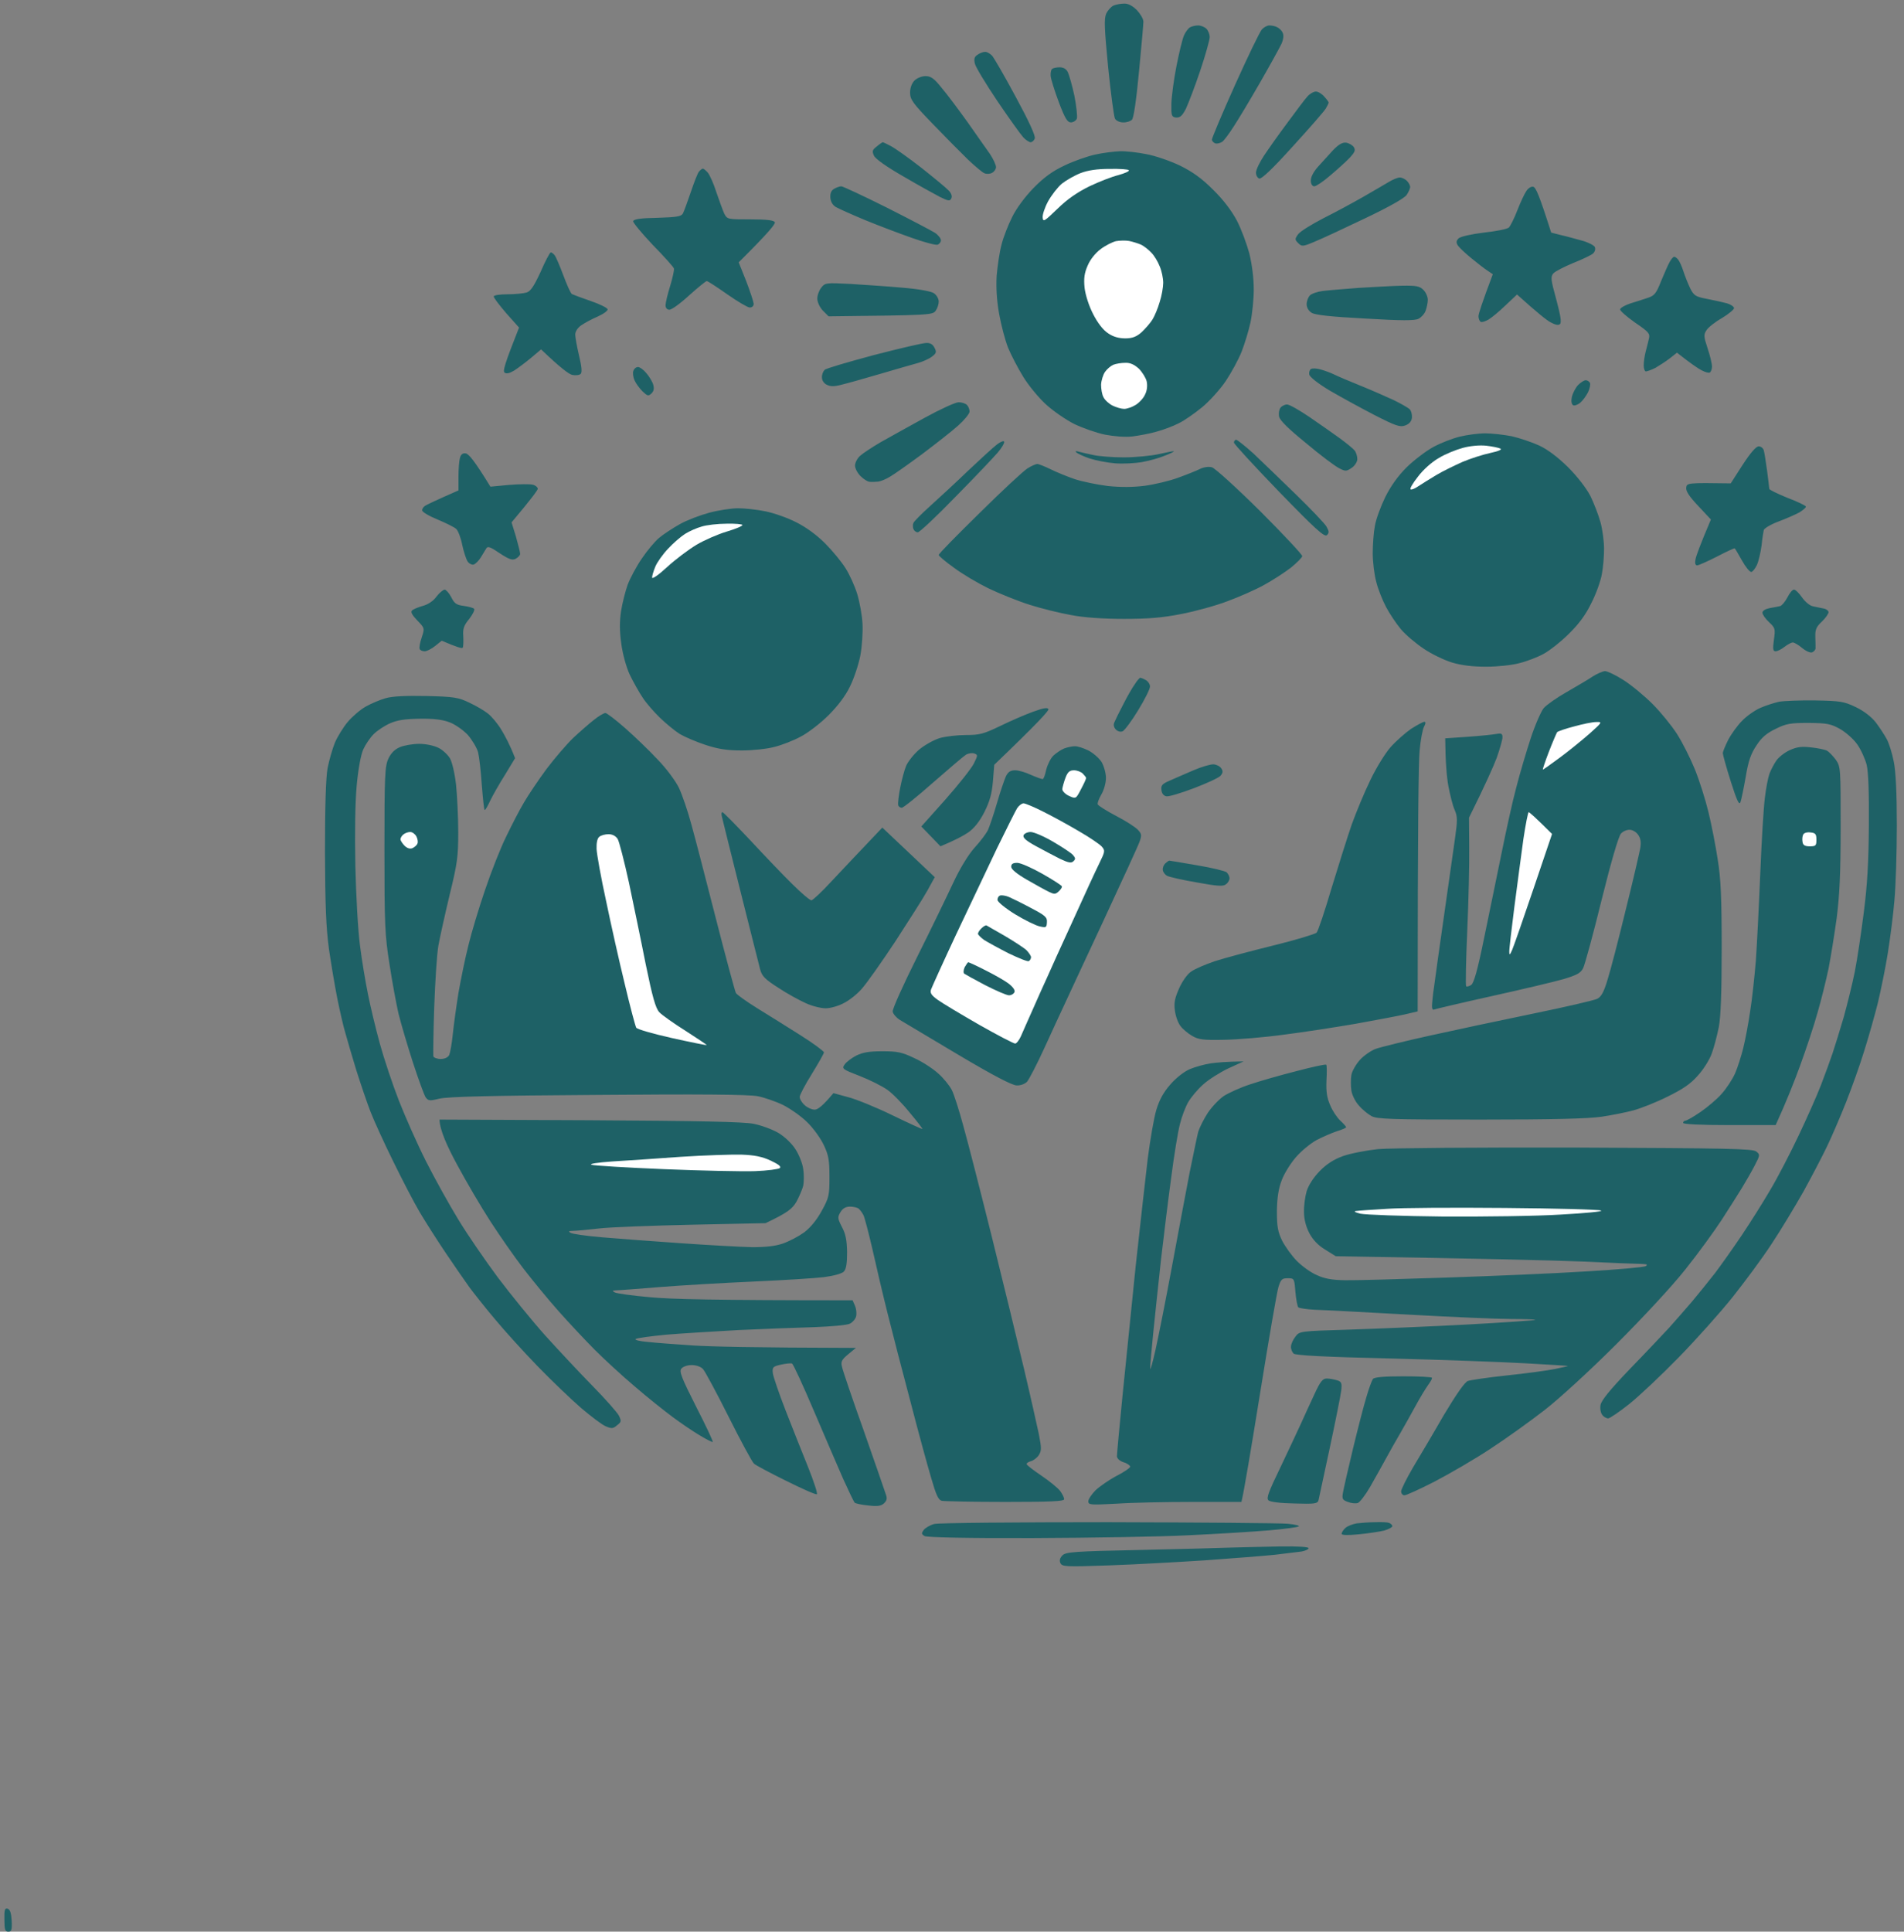 <svg width="211" height="214" viewBox="0 0 211 214" fill="none" xmlns="http://www.w3.org/2000/svg">
<rect x="0" y="0" width="211" height="214" fill="#808080" stroke="none"/>
<path d="M0.928 214C0.562 214 0.489 213.78 0.489 212.657C0.464 211.559 0.538 211.363 0.855 211.461C1.123 211.559 1.246 211.949 1.294 212.804C1.343 213.805 1.27 214 0.928 214Z" fill="#1e6166"/>
<path fill-rule="evenodd" clip-rule="evenodd" d="M124.586 0.401C125.001 0.377 125.514 0.645 125.978 1.109C126.368 1.524 126.71 2.086 126.71 2.403C126.71 2.696 126.49 5.186 126.222 7.945C125.929 11.07 125.636 13.072 125.44 13.267C125.27 13.438 124.83 13.585 124.439 13.56C124.073 13.56 123.683 13.365 123.561 13.145C123.438 12.901 123.097 10.338 122.804 7.457C122.389 3.136 122.34 2.086 122.584 1.524C122.755 1.158 123.121 0.743 123.39 0.621C123.683 0.499 124.195 0.401 124.562 0.401H124.586ZM132.765 2.818C133.082 2.818 133.497 2.989 133.692 3.184C133.888 3.38 134.059 3.795 134.059 4.112C134.059 4.405 133.595 6.09 133.009 7.823C132.423 9.581 131.69 11.461 131.422 12.047C131.007 12.852 130.763 13.048 130.323 13.023C129.835 12.95 129.786 12.828 129.811 11.485C129.835 10.68 130.079 8.824 130.372 7.335C130.665 5.846 131.031 4.332 131.202 3.941C131.373 3.551 131.666 3.16 131.861 3.038C132.057 2.916 132.472 2.818 132.765 2.818ZM140.675 2.818C140.943 2.818 141.31 2.891 141.529 3.014C141.749 3.111 142.042 3.38 142.14 3.624C142.286 3.892 142.237 4.332 142.018 4.845C141.822 5.26 140.748 7.213 139.625 9.166C138.502 11.119 137.184 13.316 136.695 14.049C136.231 14.781 135.67 15.538 135.45 15.709C135.206 15.855 134.864 15.953 134.669 15.88C134.474 15.806 134.303 15.611 134.303 15.465C134.303 15.294 135.45 12.559 136.866 9.41C138.282 6.261 139.625 3.477 139.845 3.258C140.064 3.014 140.431 2.818 140.675 2.818ZM109.156 5.748C109.352 5.723 109.693 5.919 109.937 6.163C110.157 6.407 111.354 8.482 112.574 10.753C114.015 13.414 114.771 15.05 114.674 15.343C114.601 15.562 114.381 15.758 114.21 15.758C114.063 15.758 113.673 15.514 113.404 15.22C113.111 14.903 111.817 13.097 110.523 11.192C109.229 9.264 108.106 7.408 108.033 7.042C107.911 6.529 107.984 6.285 108.326 6.065C108.57 5.894 108.937 5.748 109.156 5.748ZM117.433 7.457C117.856 7.457 118.157 7.636 118.336 7.994C118.482 8.311 118.824 9.483 119.068 10.631C119.288 11.778 119.41 12.901 119.337 13.145C119.239 13.365 118.946 13.56 118.678 13.56C118.287 13.56 118.019 13.121 117.335 11.314C116.871 10.069 116.456 8.751 116.432 8.409C116.407 8.067 116.48 7.701 116.603 7.628C116.725 7.53 117.091 7.457 117.433 7.457V7.457ZM102.564 8.433C103.15 8.433 103.517 8.678 104.347 9.727C104.933 10.411 106.227 12.144 107.228 13.536C108.229 14.952 109.327 16.539 109.718 17.076C110.084 17.637 110.377 18.272 110.377 18.516C110.377 18.736 110.182 19.029 109.937 19.151C109.718 19.273 109.352 19.298 109.107 19.2C108.888 19.127 108.082 18.443 107.276 17.686C106.495 16.93 104.737 15.147 103.346 13.707C101.148 11.436 100.855 11.021 100.855 10.264C100.855 9.727 101.051 9.215 101.344 8.922C101.612 8.653 102.149 8.433 102.564 8.433ZM145.826 10.142C146.07 10.142 146.485 10.386 146.754 10.704C147.022 10.997 147.242 11.29 147.242 11.363C147.242 11.436 147.096 11.729 146.925 12.022C146.754 12.315 145.118 14.195 143.263 16.221C141.065 18.663 139.796 19.859 139.552 19.786C139.356 19.713 139.186 19.42 139.186 19.127C139.186 18.809 139.601 17.955 140.089 17.223C140.577 16.49 141.749 14.83 142.701 13.56C143.629 12.291 144.605 10.997 144.874 10.704C145.143 10.386 145.582 10.142 145.826 10.142V10.142ZM97.828 15.758C97.877 15.758 98.292 15.953 98.707 16.173C99.147 16.392 100.66 17.467 102.076 18.565C103.492 19.688 104.859 20.811 105.128 21.104C105.445 21.422 105.543 21.764 105.421 21.983C105.274 22.301 105.104 22.276 104.2 21.837C103.639 21.544 101.808 20.543 100.147 19.566C98.268 18.492 97.022 17.613 96.852 17.247C96.632 16.759 96.656 16.612 97.169 16.221C97.486 15.953 97.779 15.758 97.828 15.758ZM149.171 15.806C149.488 15.855 149.879 16.075 150.025 16.295C150.245 16.637 150.147 16.856 149.562 17.491C149.171 17.906 148.194 18.785 147.413 19.444C146.656 20.103 145.851 20.64 145.655 20.64C145.436 20.64 145.265 20.396 145.265 20.03C145.24 19.664 145.533 19.078 146.021 18.516C146.485 18.004 147.242 17.174 147.706 16.661C148.341 16.002 148.756 15.758 149.171 15.806V15.806ZM124.098 16.759C124.757 16.734 126.075 16.881 127.027 17.076C128.004 17.247 129.688 17.833 130.763 18.346C132.154 19.029 133.18 19.762 134.425 21.007C135.548 22.105 136.476 23.326 137.062 24.425C137.55 25.352 138.16 27.012 138.453 28.087C138.746 29.307 138.941 30.797 138.941 32.066C138.941 33.165 138.771 34.801 138.575 35.728C138.38 36.632 137.94 38.072 137.599 38.951C137.257 39.83 136.451 41.295 135.816 42.247C135.182 43.175 134.01 44.469 133.204 45.128C132.398 45.787 131.251 46.593 130.641 46.886C130.03 47.203 128.932 47.618 128.199 47.813C127.467 48.033 126.246 48.253 125.514 48.35C124.708 48.448 123.512 48.35 122.462 48.155C121.51 47.96 119.996 47.423 119.068 46.983C118.141 46.519 116.725 45.543 115.919 44.81C115.113 44.078 113.99 42.711 113.404 41.759C112.818 40.806 112.062 39.366 111.72 38.536C111.378 37.681 110.938 35.972 110.719 34.752C110.45 33.238 110.377 31.822 110.45 30.528C110.548 29.454 110.768 27.916 110.987 27.11C111.183 26.305 111.72 24.937 112.159 24.058C112.623 23.106 113.575 21.812 114.527 20.836C115.675 19.664 116.603 18.98 117.945 18.346C118.946 17.857 120.484 17.32 121.363 17.125C122.242 16.93 123.463 16.783 124.098 16.759V16.759ZM77.882 18.687C77.955 18.663 78.199 18.858 78.419 19.102C78.639 19.346 79.078 20.323 79.371 21.251C79.689 22.178 80.079 23.253 80.25 23.643C80.592 24.303 80.592 24.303 83.155 24.303C84.962 24.303 85.768 24.4 85.865 24.62C85.963 24.791 85.182 25.767 81.861 29.063L82.691 31.139C83.131 32.286 83.497 33.409 83.522 33.653C83.522 33.897 83.351 34.068 83.082 34.068C82.862 34.068 81.739 33.409 80.592 32.603C79.444 31.798 78.443 31.139 78.321 31.139C78.224 31.139 77.345 31.846 76.368 32.725C75.416 33.604 74.415 34.337 74.171 34.312C73.927 34.312 73.756 34.117 73.756 33.824C73.756 33.556 73.976 32.603 74.269 31.676C74.537 30.772 74.732 29.918 74.684 29.747C74.659 29.6 73.585 28.404 72.34 27.135C71.119 25.841 70.118 24.644 70.167 24.498C70.24 24.278 71.022 24.156 72.853 24.132C75.05 24.058 75.489 23.985 75.685 23.643C75.807 23.399 76.197 22.325 76.564 21.251C76.93 20.177 77.32 19.151 77.467 19.005C77.613 18.834 77.784 18.687 77.882 18.687ZM155.128 19.664C155.348 19.664 155.714 19.835 155.909 20.03C156.104 20.225 156.275 20.543 156.275 20.714C156.275 20.86 156.104 21.275 155.885 21.593C155.641 21.959 153.956 22.911 151.295 24.18C149 25.279 146.485 26.451 145.704 26.768C144.386 27.33 144.264 27.33 143.873 26.939C143.482 26.549 143.482 26.475 143.849 25.963C144.068 25.645 145.338 24.864 146.656 24.18C147.975 23.521 149.952 22.447 151.026 21.837C152.101 21.226 153.37 20.47 153.834 20.201C154.298 19.908 154.884 19.664 155.128 19.664V19.664ZM93.238 20.64C93.385 20.64 95.655 21.69 98.243 22.984C100.807 24.278 103.224 25.548 103.614 25.792C103.98 26.036 104.273 26.427 104.273 26.622C104.273 26.817 104.103 27.037 103.907 27.11C103.712 27.183 102.418 26.842 101.051 26.353C99.659 25.865 97.34 24.986 95.851 24.376C94.386 23.765 92.921 23.106 92.628 22.935C92.262 22.716 92.042 22.325 92.018 21.861C91.993 21.373 92.14 21.08 92.457 20.909C92.701 20.762 93.067 20.64 93.238 20.64ZM169.898 20.689C170.191 20.738 170.558 21.544 171.9 25.767L172.95 26.036C173.512 26.158 174.562 26.451 175.27 26.646C175.953 26.817 176.612 27.159 176.734 27.354C176.832 27.599 176.759 27.867 176.539 28.087C176.344 28.258 175.343 28.746 174.342 29.137C173.341 29.552 172.34 30.064 172.145 30.284C171.827 30.65 171.852 30.968 172.462 33.165C172.926 34.898 173.072 35.728 172.877 35.899C172.706 36.07 172.364 35.997 171.827 35.704C171.412 35.484 170.387 34.678 168.116 32.628L166.847 33.824C166.139 34.508 165.284 35.216 164.942 35.411C164.601 35.606 164.21 35.728 164.088 35.655C163.966 35.582 163.844 35.313 163.844 35.045C163.844 34.776 164.21 33.629 165.431 30.382L164.82 29.967C164.479 29.747 163.673 29.112 163.014 28.575C162.354 28.038 161.695 27.403 161.549 27.183C161.354 26.866 161.378 26.671 161.646 26.402C161.866 26.207 163.038 25.938 164.454 25.767C165.797 25.621 167.042 25.377 167.213 25.206C167.384 25.035 167.799 24.205 168.141 23.326C168.482 22.447 168.922 21.495 169.142 21.178C169.337 20.86 169.679 20.64 169.898 20.689V20.689ZM61.036 27.965C61.109 27.94 61.305 28.087 61.451 28.258C61.598 28.428 62.037 29.454 62.428 30.504C62.818 31.553 63.233 32.481 63.38 32.579C63.526 32.652 64.43 32.994 65.431 33.336C66.432 33.678 67.286 34.093 67.335 34.264C67.384 34.41 66.895 34.776 66.236 35.069C65.602 35.338 64.796 35.777 64.405 36.046C64.015 36.314 63.746 36.729 63.746 37.071C63.746 37.364 63.941 38.414 64.161 39.366C64.454 40.562 64.527 41.221 64.356 41.417C64.21 41.563 63.819 41.612 63.429 41.539C63.062 41.466 62.135 40.782 59.962 38.707L58.863 39.635C58.253 40.147 57.398 40.782 56.983 41.051C56.446 41.368 56.105 41.441 55.909 41.27C55.714 41.099 55.909 40.367 57.52 36.29L56.105 34.703C55.348 33.824 54.713 32.994 54.713 32.847C54.713 32.701 55.397 32.603 56.227 32.603C57.081 32.603 58.033 32.506 58.351 32.408C58.79 32.286 59.181 31.7 59.913 30.113C60.426 28.917 60.938 27.965 61.036 27.965V27.965ZM185.523 28.453C185.621 28.428 185.816 28.575 185.963 28.746C186.109 28.917 186.378 29.503 186.549 30.04C186.72 30.577 187.062 31.431 187.306 31.944C187.721 32.75 187.892 32.872 189.186 33.116C189.942 33.263 190.943 33.482 191.383 33.604C191.798 33.726 192.164 33.971 192.164 34.141C192.164 34.288 191.554 34.801 190.821 35.24C190.089 35.655 189.308 36.266 189.112 36.583C188.795 37.071 188.795 37.266 189.234 38.585C189.503 39.39 189.723 40.294 189.723 40.611C189.723 40.904 189.601 41.197 189.479 41.27C189.356 41.344 188.941 41.221 188.575 41.026C188.185 40.831 187.428 40.318 185.841 39.073L185.035 39.708C184.596 40.05 183.863 40.514 183.448 40.758C183.009 40.977 182.521 41.148 182.398 41.148C182.276 41.148 182.154 40.855 182.154 40.489C182.154 40.099 182.252 39.415 182.374 38.951C182.496 38.487 182.667 37.828 182.74 37.486C182.862 36.949 182.691 36.754 181.178 35.728C180.25 35.069 179.493 34.41 179.542 34.264C179.591 34.093 180.104 33.8 180.714 33.604C181.3 33.433 182.179 33.141 182.618 32.994C183.351 32.75 183.546 32.506 184.083 31.139C184.449 30.26 184.864 29.307 185.035 29.015C185.206 28.697 185.426 28.453 185.523 28.453V28.453ZM94.264 31.456C95.802 31.553 98.39 31.724 100.001 31.871C101.783 32.017 103.15 32.261 103.492 32.481C103.785 32.677 104.029 33.092 104.029 33.409C104.029 33.702 103.883 34.166 103.688 34.434C103.346 34.898 103.028 34.923 91.822 35.045L91.212 34.434C90.87 34.093 90.602 33.531 90.577 33.14C90.553 32.774 90.748 32.213 90.992 31.895C91.432 31.334 91.481 31.309 94.264 31.456V31.456ZM155.372 31.651C156.959 31.627 157.325 31.7 157.74 32.115C158.009 32.384 158.229 32.872 158.229 33.214C158.229 33.556 158.106 34.093 157.984 34.434C157.862 34.776 157.496 35.167 157.203 35.313C156.788 35.533 155.323 35.533 151.271 35.289C147.535 35.094 145.729 34.898 145.362 34.654C145.021 34.459 144.801 34.068 144.801 33.702C144.801 33.36 144.972 32.921 145.167 32.725C145.362 32.53 145.997 32.31 146.583 32.237C147.145 32.164 148.927 32.017 150.538 31.895C152.149 31.798 154.322 31.676 155.372 31.651ZM102.638 37.999C103.102 37.974 103.37 38.145 103.565 38.536C103.81 39 103.761 39.146 103.272 39.513C102.955 39.757 102.247 40.074 101.71 40.221C101.173 40.367 99.293 40.904 97.56 41.417C95.826 41.929 93.897 42.467 93.287 42.613C92.481 42.833 92.042 42.833 91.651 42.638C91.31 42.491 91.09 42.149 91.09 41.832C91.065 41.514 91.212 41.148 91.383 40.977C91.554 40.806 94.019 40.099 96.827 39.342C99.659 38.609 102.247 37.999 102.638 37.999V37.999ZM70.704 40.66C70.899 40.66 71.314 40.953 71.632 41.344C71.949 41.71 72.291 42.271 72.389 42.613C72.511 43.053 72.462 43.321 72.193 43.59C71.852 43.907 71.754 43.883 71.192 43.346C70.851 43.004 70.46 42.467 70.314 42.125C70.167 41.783 70.094 41.319 70.191 41.075C70.265 40.855 70.484 40.66 70.704 40.66ZM146.339 40.928C146.778 41.051 147.462 41.295 147.853 41.49C148.243 41.685 149.562 42.247 150.782 42.735C152.003 43.224 153.639 43.956 154.444 44.322C155.25 44.713 156.056 45.177 156.227 45.347C156.397 45.518 156.495 45.933 156.471 46.275C156.422 46.682 156.178 46.967 155.738 47.13C155.152 47.349 154.713 47.203 152.32 45.982C150.807 45.201 148.585 43.98 147.364 43.272C146.021 42.467 145.143 41.759 145.094 41.49C145.045 41.221 145.143 40.953 145.289 40.88C145.436 40.782 145.924 40.806 146.339 40.928ZM175.733 42.125C175.904 42.125 176.124 42.271 176.197 42.418C176.271 42.589 176.173 43.077 175.978 43.468C175.782 43.858 175.392 44.395 175.099 44.639C174.806 44.859 174.464 44.981 174.317 44.884C174.146 44.761 174.098 44.395 174.195 43.956C174.293 43.565 174.586 42.979 174.879 42.662C175.172 42.369 175.538 42.125 175.733 42.125V42.125ZM106.227 44.566C106.568 44.566 106.983 44.688 107.154 44.859C107.325 45.03 107.447 45.372 107.447 45.592C107.447 45.836 106.861 46.544 106.178 47.154C105.47 47.789 103.688 49.181 102.198 50.303C100.709 51.402 99.122 52.525 98.658 52.794C98.194 53.087 97.584 53.331 97.315 53.355C97.047 53.38 96.632 53.404 96.412 53.38C96.168 53.38 95.704 53.087 95.362 52.745C95.02 52.403 94.752 51.89 94.752 51.573C94.752 51.28 94.996 50.792 95.289 50.523C95.606 50.23 96.607 49.571 97.56 49.01C98.512 48.472 100.709 47.252 102.442 46.3C104.176 45.347 105.885 44.566 106.227 44.566V44.566ZM142.628 44.81C142.896 44.81 143.995 45.445 145.118 46.202C146.217 46.959 147.73 48.009 148.463 48.546C149.195 49.083 149.952 49.693 150.123 49.913C150.294 50.133 150.416 50.548 150.416 50.865C150.416 51.158 150.147 51.597 149.781 51.842C149.195 52.232 149.098 52.232 148.39 51.866C147.95 51.646 146.314 50.426 144.752 49.107C142.823 47.545 141.822 46.568 141.749 46.153C141.676 45.811 141.749 45.372 141.896 45.177C142.042 44.981 142.384 44.81 142.628 44.81V44.81ZM164.576 48.009C165.309 48.009 166.627 48.155 167.506 48.326C168.385 48.521 169.752 48.985 170.558 49.351C171.51 49.791 172.633 50.645 173.756 51.744C174.806 52.794 175.782 54.063 176.246 54.942C176.637 55.748 177.149 57.066 177.369 57.872C177.589 58.678 177.76 59.996 177.76 60.802C177.76 61.607 177.662 62.877 177.516 63.609C177.394 64.342 176.881 65.782 176.368 66.783C175.758 68.053 175.001 69.102 173.878 70.201C172.999 71.08 171.729 72.081 171.046 72.447C170.387 72.813 169.166 73.277 168.36 73.472C167.555 73.692 165.919 73.863 164.698 73.863C163.209 73.863 161.988 73.717 160.914 73.399C160.035 73.131 158.619 72.447 157.765 71.861C156.886 71.275 155.763 70.323 155.25 69.713C154.737 69.102 154.005 68.004 153.614 67.271C153.224 66.539 152.711 65.269 152.516 64.464C152.296 63.658 152.125 62.242 152.125 61.29C152.125 60.338 152.223 58.971 152.369 58.238C152.491 57.506 153.028 56.065 153.517 55.064C154.127 53.844 154.908 52.745 155.885 51.768C156.715 50.963 158.033 49.962 158.839 49.522C159.645 49.083 160.963 48.57 161.769 48.375C162.574 48.179 163.844 48.009 164.576 48.009V48.009ZM111.28 48.936C111.329 49.083 111.012 49.62 110.572 50.133C110.157 50.621 108.082 52.818 105.934 54.991C103.81 57.188 101.905 58.971 101.71 58.971C101.515 58.971 101.295 58.8 101.222 58.604C101.148 58.409 101.148 58.092 101.222 57.945C101.271 57.774 102.125 56.92 103.102 56.041C104.078 55.162 105.982 53.404 107.325 52.11C108.668 50.841 110.084 49.547 110.499 49.229C110.89 48.936 111.256 48.79 111.28 48.936V48.936ZM136.988 48.717C137.11 48.717 137.965 49.4 138.893 50.23C139.796 51.085 141.896 53.111 143.58 54.747C145.265 56.383 146.803 57.994 146.998 58.336C147.291 58.873 147.315 59.019 147.047 59.288C146.778 59.532 145.777 58.629 141.725 54.454C138.99 51.622 136.744 49.181 136.744 49.034C136.744 48.863 136.866 48.717 136.988 48.717V48.717ZM194.898 49.449C195.143 49.449 195.387 49.644 195.46 49.889C195.533 50.108 195.68 51.134 195.826 52.135C195.948 53.136 196.07 54.039 196.07 54.161C196.07 54.259 196.974 54.698 198.048 55.138C199.146 55.553 200.074 55.992 200.123 56.114C200.172 56.212 199.854 56.48 199.439 56.749C199 56.993 197.95 57.457 197.096 57.774C196.241 58.092 195.509 58.531 195.46 58.726C195.411 58.922 195.289 59.703 195.216 60.435C195.118 61.168 194.898 62.144 194.703 62.584C194.508 62.999 194.215 63.365 194.068 63.365C193.897 63.365 193.434 62.803 193.043 62.096C192.652 61.388 192.286 60.777 192.237 60.753C192.213 60.704 191.31 61.119 190.284 61.656C189.234 62.193 188.233 62.633 188.087 62.633C187.875 62.633 187.81 62.413 187.892 61.974C187.965 61.583 188.38 60.435 189.601 57.554L188.209 56.065C187.208 55.016 186.817 54.405 186.866 54.039C186.915 53.502 186.988 53.477 191.798 53.551L193.116 51.5C193.995 50.157 194.605 49.449 194.898 49.449V49.449ZM119.532 50.035C119.801 50.108 120.509 50.279 121.119 50.401C121.729 50.548 123.268 50.67 124.537 50.67C125.807 50.67 127.564 50.499 128.443 50.303C129.322 50.108 130.055 49.962 130.079 49.986C130.128 50.035 129.688 50.255 129.103 50.474C128.541 50.719 127.418 51.036 126.612 51.182C125.807 51.329 124.439 51.402 123.561 51.329C122.682 51.256 121.437 51.011 120.753 50.792C120.094 50.572 119.435 50.255 119.288 50.133C119.125 49.97 119.207 49.937 119.532 50.035V50.035ZM51.612 50.23C51.93 50.279 52.54 50.963 54.347 53.917L56.422 53.721C57.569 53.624 58.741 53.624 59.034 53.697C59.352 53.77 59.596 53.99 59.596 54.161C59.571 54.307 58.937 55.211 56.69 57.872L57.179 59.459C57.423 60.338 57.643 61.192 57.643 61.363C57.643 61.51 57.423 61.754 57.154 61.9C56.764 62.096 56.422 61.974 55.372 61.29C54.42 60.631 54.054 60.484 53.907 60.728C53.81 60.899 53.541 61.339 53.297 61.729C53.077 62.096 52.711 62.462 52.516 62.535C52.32 62.608 52.003 62.462 51.832 62.218C51.661 61.974 51.393 61.143 51.222 60.362C51.075 59.581 50.758 58.775 50.562 58.604C50.367 58.409 49.415 57.945 48.487 57.554C47.535 57.164 46.778 56.724 46.778 56.529C46.778 56.358 46.949 56.114 47.145 56.016C47.34 55.894 48.243 55.455 50.807 54.332V52.818C50.807 51.964 50.88 51.036 50.977 50.719C51.075 50.328 51.295 50.181 51.612 50.23V50.23ZM114.942 51.402C115.113 51.402 115.772 51.671 116.432 51.988C117.066 52.306 118.263 52.794 119.117 53.087C119.947 53.355 121.583 53.697 122.779 53.844C124.195 53.99 125.554 53.982 126.856 53.819C127.931 53.673 129.591 53.282 130.519 52.94C131.471 52.599 132.569 52.159 132.96 51.964C133.399 51.744 133.937 51.671 134.303 51.768C134.645 51.866 137.037 54.039 139.625 56.602C142.213 59.19 144.313 61.436 144.313 61.607C144.313 61.754 143.727 62.34 143.043 62.901C142.335 63.438 140.992 64.317 140.04 64.83C139.112 65.343 137.281 66.148 136.012 66.612C134.742 67.1 132.423 67.735 130.885 68.028C128.761 68.443 127.223 68.565 124.537 68.565C122.34 68.565 120.143 68.419 118.751 68.15C117.506 67.93 115.406 67.418 114.112 67.003C112.794 66.588 110.743 65.758 109.522 65.172C108.326 64.586 106.593 63.56 105.689 62.877C104.762 62.218 104.029 61.583 104.029 61.485C104.005 61.363 106.056 59.288 108.546 56.846C111.036 54.381 113.429 52.159 113.868 51.89C114.283 51.622 114.796 51.402 114.967 51.402H114.942ZM81.788 56.309C82.52 56.309 83.912 56.456 84.84 56.651C85.792 56.846 87.33 57.384 88.258 57.872C89.332 58.409 90.504 59.264 91.432 60.191C92.237 60.997 93.263 62.242 93.702 62.95C94.142 63.634 94.728 64.928 94.996 65.806C95.265 66.685 95.533 68.15 95.582 69.102C95.631 70.055 95.533 71.617 95.338 72.642C95.143 73.643 94.63 75.181 94.19 76.06C93.702 77.086 92.848 78.209 91.822 79.234C90.943 80.113 89.552 81.187 88.746 81.602C87.94 82.042 86.622 82.555 85.816 82.75C85.011 82.969 83.399 83.14 82.228 83.14C80.592 83.14 79.615 82.994 78.199 82.53C77.149 82.188 75.856 81.627 75.318 81.309C74.781 80.968 73.805 80.162 73.145 79.527C72.486 78.892 71.607 77.891 71.217 77.281C70.802 76.671 70.167 75.523 69.776 74.718C69.386 73.863 68.995 72.423 68.849 71.3C68.653 69.908 68.653 68.883 68.824 67.711C68.971 66.783 69.312 65.465 69.557 64.781C69.825 64.073 70.509 62.779 71.095 61.925C71.681 61.046 72.535 60.02 73.023 59.605C73.512 59.19 74.561 58.507 75.343 58.067C76.124 57.628 77.613 57.066 78.614 56.798C79.615 56.529 81.056 56.309 81.788 56.309ZM49.269 65.318C49.415 65.318 49.757 65.684 50.001 66.148C50.343 66.856 50.587 67.027 51.393 67.125C51.93 67.198 52.442 67.345 52.54 67.442C52.638 67.564 52.394 68.053 52.003 68.565C51.393 69.298 51.27 69.664 51.344 70.543C51.368 71.153 51.344 71.69 51.27 71.763C51.197 71.861 50.66 71.715 48.951 70.982L48.219 71.568C47.828 71.886 47.291 72.154 47.071 72.154C46.827 72.154 46.583 72.056 46.51 71.91C46.437 71.763 46.534 71.202 46.73 70.64C47.071 69.591 47.071 69.591 46.241 68.736C45.68 68.15 45.484 67.808 45.655 67.638C45.802 67.491 46.339 67.271 46.852 67.125C47.413 66.978 48.023 66.588 48.365 66.099C48.683 65.684 49.098 65.343 49.269 65.318V65.318ZM198.805 65.318C198.976 65.318 199.366 65.709 199.708 66.197C200.05 66.685 200.587 67.125 200.929 67.174C201.271 67.247 201.783 67.345 202.101 67.418C202.394 67.467 202.638 67.662 202.638 67.833C202.638 67.979 202.32 68.468 201.905 68.858C201.271 69.444 201.148 69.761 201.173 70.567C201.197 71.104 201.197 71.69 201.197 71.861C201.173 72.008 201.002 72.203 200.807 72.276C200.611 72.349 200.123 72.13 199.708 71.788C199.317 71.446 198.829 71.178 198.683 71.178C198.512 71.178 198.097 71.397 197.755 71.666C197.413 71.934 196.974 72.154 196.778 72.154C196.485 72.154 196.437 71.934 196.583 70.885C196.754 69.664 196.729 69.566 196.046 68.931C195.631 68.541 195.313 68.077 195.313 67.882C195.313 67.662 195.631 67.467 196.119 67.369C196.534 67.296 197.071 67.198 197.267 67.149C197.462 67.1 197.828 66.661 198.072 66.197C198.316 65.709 198.634 65.318 198.805 65.318ZM177.857 74.351C178.126 74.351 179.054 74.791 179.933 75.352C180.812 75.914 182.252 77.11 183.131 77.989C184.01 78.868 185.23 80.357 185.841 81.309C186.451 82.261 187.33 84.019 187.818 85.216C188.307 86.412 188.99 88.56 189.332 89.976C189.674 91.392 190.138 93.761 190.357 95.225C190.699 97.301 190.797 99.498 190.797 104.991C190.797 109.923 190.699 112.584 190.479 113.78C190.284 114.732 189.942 116.051 189.698 116.71C189.454 117.393 188.771 118.492 188.16 119.151C187.354 120.079 186.524 120.64 184.791 121.495C183.521 122.13 181.837 122.789 181.031 123.009C180.226 123.228 178.639 123.546 177.491 123.717C176.002 123.936 172.169 124.034 164.063 124.034C154.078 124.034 152.613 123.985 151.979 123.643C151.588 123.424 150.953 122.911 150.587 122.472C150.196 122.056 149.83 121.3 149.757 120.811C149.684 120.299 149.684 119.517 149.757 119.102C149.83 118.663 150.27 117.906 150.709 117.418C151.124 116.954 151.93 116.392 152.467 116.197C153.004 116.002 155.689 115.343 158.448 114.732C161.207 114.122 166.358 113.023 169.923 112.291C173.487 111.558 176.661 110.826 177.003 110.655C177.442 110.435 177.735 109.923 178.15 108.531C178.468 107.53 179.371 104.063 180.152 100.841C180.958 97.618 181.666 94.542 181.764 94.005C181.886 93.297 181.812 92.882 181.544 92.491C181.324 92.174 180.909 91.93 180.616 91.93C180.299 91.905 179.859 92.1 179.64 92.345C179.371 92.613 178.541 95.469 177.491 99.693C176.563 103.477 175.636 106.871 175.44 107.262C175.172 107.799 174.757 108.018 173.316 108.458C172.315 108.751 168.702 109.605 165.284 110.362C161.866 111.119 158.985 111.803 158.888 111.851C158.766 111.9 158.692 111.729 158.692 111.461C158.692 111.192 158.79 110.167 158.937 109.215C159.059 108.238 159.571 104.625 160.06 101.207C160.548 97.789 161.085 94.005 161.256 92.784C161.524 90.88 161.524 90.465 161.207 89.732C160.987 89.268 160.694 88.048 160.499 87.047C160.328 86.046 160.182 84.459 160.157 81.798L162.647 81.627C164.039 81.529 165.455 81.383 165.846 81.309C166.383 81.212 166.505 81.285 166.505 81.676C166.505 81.944 166.212 82.969 165.87 83.946C165.504 84.898 164.674 86.803 162.794 90.587L162.818 93.883C162.843 95.689 162.745 99.864 162.599 103.16C162.452 106.456 162.403 109.19 162.477 109.263C162.55 109.337 162.818 109.263 163.038 109.117C163.331 108.922 163.746 107.481 164.479 103.868C165.04 101.134 165.919 96.91 166.407 94.493C166.896 92.076 167.604 88.829 168.019 87.291C168.409 85.753 169.142 83.287 169.63 81.798C170.118 80.308 170.777 78.819 171.07 78.453C171.388 78.087 172.535 77.281 173.658 76.646C174.757 76.011 176.051 75.255 176.515 74.937C176.979 74.644 177.589 74.376 177.857 74.351V74.351ZM126.368 75.084C126.417 75.084 126.686 75.181 126.954 75.328C127.223 75.474 127.442 75.792 127.442 76.06C127.442 76.329 126.856 77.501 126.124 78.697C125.416 79.869 124.635 80.894 124.415 81.016C124.171 81.114 123.878 81.041 123.658 80.821C123.438 80.601 123.365 80.308 123.487 80.04C123.585 79.796 124.024 78.892 124.488 78.013C124.928 77.135 125.514 76.134 125.782 75.767C126.026 75.377 126.295 75.084 126.368 75.084ZM47.242 77.11C50.318 77.183 50.782 77.257 52.003 77.843C52.735 78.184 53.663 78.722 54.054 79.039C54.469 79.356 55.128 80.138 55.543 80.821C55.958 81.505 56.495 82.481 57.081 83.995L55.958 85.85C55.323 86.851 54.591 88.145 54.322 88.707C54.054 89.293 53.785 89.757 53.712 89.732C53.639 89.732 53.517 88.487 53.395 86.998C53.297 85.484 53.102 83.824 52.98 83.336C52.833 82.823 52.32 81.969 51.832 81.407C51.319 80.87 50.416 80.235 49.806 80.016C49.049 79.722 48.023 79.6 46.51 79.625C44.874 79.649 44.044 79.771 43.214 80.138C42.603 80.406 41.798 80.943 41.407 81.334C41.017 81.724 40.504 82.481 40.26 83.018C39.991 83.604 39.698 85.191 39.527 87.047C39.356 88.927 39.308 92.345 39.381 95.958C39.454 99.18 39.674 103.136 39.894 104.747C40.089 106.358 40.504 108.775 40.773 110.118C41.041 111.461 41.627 113.927 42.091 115.611C42.555 117.296 43.507 120.152 44.215 121.959C44.923 123.765 46.266 126.793 47.218 128.673C48.17 130.553 49.781 133.458 50.782 135.094C51.783 136.754 53.785 139.659 55.201 141.563C56.642 143.468 58.985 146.348 60.426 147.96C61.891 149.571 64.234 152.086 65.65 153.526C67.066 154.967 68.385 156.456 68.58 156.822C68.873 157.432 68.873 157.53 68.385 157.896C67.945 158.287 67.774 158.287 67.14 158.018C66.749 157.872 65.528 156.944 64.405 155.992C63.282 155.015 61.109 152.94 59.571 151.353C58.009 149.742 55.885 147.398 54.835 146.129C53.761 144.859 52.491 143.248 52.003 142.589C51.515 141.905 50.343 140.221 49.391 138.805C48.438 137.388 47.145 135.362 46.51 134.288C45.875 133.214 44.557 130.675 43.58 128.673C42.579 126.646 41.456 124.18 41.065 123.18C40.675 122.179 39.967 120.079 39.478 118.541C39.015 117.003 38.453 115.123 38.258 114.39C38.038 113.658 37.648 111.949 37.379 110.606C37.11 109.263 36.695 106.798 36.451 105.113C36.134 102.745 36.036 100.328 36.012 94.371C36.012 89.366 36.109 86.119 36.305 85.094C36.476 84.215 36.842 82.945 37.11 82.286C37.403 81.602 38.038 80.577 38.526 79.991C39.015 79.405 39.918 78.624 40.528 78.282C41.139 77.94 42.115 77.525 42.726 77.354C43.458 77.135 44.996 77.061 47.242 77.11V77.11ZM201.173 77.599C203.932 77.647 204.371 77.721 205.641 78.331C206.52 78.746 207.35 79.381 207.862 80.016C208.302 80.601 208.863 81.456 209.107 81.92C209.352 82.384 209.693 83.482 209.864 84.361C210.084 85.411 210.206 87.779 210.206 91.441C210.206 94.469 210.084 98.204 209.938 99.742C209.815 101.28 209.474 103.917 209.205 105.601C208.937 107.286 208.424 109.752 208.106 111.095C207.765 112.437 207.105 114.805 206.617 116.344C206.153 117.882 205.226 120.47 204.591 122.081C203.956 123.692 203.004 125.889 202.491 126.964C201.979 128.038 200.807 130.284 199.879 131.969C198.927 133.653 197.34 136.29 196.314 137.828C195.313 139.366 193.36 142.003 192.018 143.687C190.675 145.372 187.989 148.375 186.036 150.377C184.083 152.379 181.617 154.698 180.543 155.553C179.469 156.407 178.419 157.115 178.224 157.139C178.028 157.139 177.711 156.969 177.564 156.749C177.394 156.554 177.296 156.065 177.369 155.65C177.467 155.138 178.395 153.99 180.616 151.671C182.325 149.913 184.278 147.838 184.962 147.105C185.621 146.373 186.769 145.055 187.525 144.176C188.258 143.297 189.405 141.881 190.089 141.002C190.748 140.123 192.066 138.267 193.019 136.851C193.971 135.435 195.387 133.189 196.168 131.846C196.974 130.504 198.365 127.818 199.293 125.865C200.221 123.912 201.344 121.397 201.783 120.25C202.223 119.102 202.809 117.515 203.077 116.71C203.346 115.904 203.907 114.097 204.322 112.681C204.713 111.265 205.274 109.019 205.543 107.677C205.812 106.334 206.251 103.38 206.544 101.085C206.935 98.057 207.081 95.445 207.105 91.441C207.13 87.755 207.057 85.557 206.861 84.727C206.69 84.068 206.227 83.043 205.812 82.457C205.421 81.895 204.566 81.138 203.932 80.772C202.882 80.186 202.491 80.113 200.44 80.089C198.414 80.089 197.95 80.162 196.778 80.748C195.802 81.212 195.216 81.7 194.654 82.579C194.044 83.482 193.751 84.288 193.458 86.07C193.238 87.34 192.97 88.609 192.872 88.878C192.726 89.244 192.457 88.634 191.798 86.558C191.31 85.02 190.919 83.604 190.919 83.433C190.919 83.287 191.188 82.628 191.505 81.993C191.847 81.334 192.53 80.382 193.043 79.869C193.556 79.332 194.459 78.697 195.069 78.428C195.68 78.16 196.607 77.867 197.145 77.745C197.682 77.647 199.488 77.574 201.173 77.599V77.599ZM116.187 78.575C116.236 78.746 114.918 80.186 110.182 84.727L110.035 86.558C109.913 87.95 109.693 88.756 109.083 89.976C108.546 91.026 107.96 91.759 107.301 92.222C106.764 92.589 105.86 93.077 104.225 93.761L102.101 91.563L104.762 88.585C106.227 86.925 107.643 85.142 107.911 84.605C108.375 83.678 108.375 83.629 107.984 83.482C107.74 83.385 107.325 83.458 107.057 83.604C106.788 83.775 105.152 85.167 103.395 86.705C101.661 88.243 100.074 89.513 99.928 89.488C99.757 89.488 99.561 89.342 99.537 89.195C99.488 89.024 99.586 88.17 99.757 87.291C99.928 86.412 100.221 85.313 100.416 84.849C100.611 84.386 101.246 83.58 101.832 83.067C102.442 82.555 103.443 81.993 104.127 81.773C104.811 81.578 106.129 81.431 107.057 81.431C108.57 81.431 109.01 81.309 110.841 80.43C111.988 79.869 113.624 79.161 114.503 78.844C115.65 78.428 116.114 78.355 116.187 78.575V78.575ZM67.091 78.99C67.237 78.99 68.238 79.747 69.288 80.675C70.314 81.578 71.949 83.141 72.877 84.141C73.853 85.142 74.879 86.534 75.245 87.291C75.587 88.023 76.222 89.854 76.612 91.319C77.027 92.784 78.248 97.52 79.347 101.817C80.445 106.114 81.446 109.801 81.544 109.996C81.642 110.191 82.716 110.948 83.888 111.68C85.084 112.413 87.232 113.756 88.697 114.683C90.138 115.587 91.31 116.466 91.31 116.588C91.31 116.71 90.699 117.784 89.967 118.98C89.234 120.152 88.624 121.3 88.624 121.519C88.624 121.763 88.868 122.179 89.186 122.447C89.478 122.716 89.967 122.935 90.284 122.935C90.602 122.935 91.139 122.569 92.359 121.104L93.971 121.544C94.85 121.763 97.071 122.667 98.878 123.546C100.685 124.425 102.198 125.108 102.223 125.084C102.247 125.035 101.612 124.205 100.807 123.253C100.025 122.276 98.902 121.129 98.341 120.738C97.755 120.323 96.388 119.639 95.265 119.2C93.36 118.468 93.263 118.394 93.605 117.93C93.775 117.662 94.361 117.222 94.874 116.954C95.606 116.588 96.314 116.466 97.779 116.466C99.439 116.466 99.952 116.563 101.319 117.222C102.198 117.613 103.395 118.394 103.98 118.931C104.566 119.444 105.226 120.274 105.47 120.738C105.714 121.202 106.3 123.033 106.764 124.766C107.252 126.5 108.692 132.115 109.962 137.218C111.231 142.32 112.818 148.863 113.502 151.744C114.186 154.625 114.894 157.823 115.113 158.824C115.431 160.46 115.431 160.704 115.113 161.217C114.918 161.51 114.527 161.803 114.259 161.876C113.99 161.949 113.771 162.071 113.771 162.193C113.746 162.291 114.479 162.852 115.382 163.463C116.285 164.073 117.213 164.83 117.481 165.172C117.726 165.513 117.945 165.929 117.921 166.099C117.921 166.319 116.456 166.392 111.402 166.392C107.789 166.392 104.64 166.319 104.371 166.27C103.98 166.173 103.736 165.611 103.199 163.756C102.809 162.462 101.783 158.702 100.929 155.406C100.05 152.11 98.902 147.667 98.365 145.518C97.828 143.37 97.071 140.147 96.681 138.389C96.266 136.607 95.826 134.898 95.68 134.605C95.509 134.288 95.265 133.971 95.118 133.873C94.972 133.775 94.557 133.678 94.19 133.678C93.727 133.678 93.385 133.873 93.141 134.288C92.799 134.849 92.823 134.996 93.311 135.948C93.727 136.729 93.849 137.413 93.873 138.731C93.873 139.976 93.775 140.611 93.507 140.88C93.287 141.099 92.408 141.344 91.31 141.49C90.309 141.612 86.793 141.832 83.497 141.978C80.201 142.125 75.538 142.393 73.121 142.589C70.704 142.784 68.507 142.955 68.238 142.955C67.848 142.979 67.823 143.004 68.116 143.175C68.311 143.297 70.069 143.541 72.022 143.712C74.293 143.931 78.981 144.054 94.483 144.054L94.752 144.664C94.898 145.006 94.947 145.518 94.874 145.836C94.801 146.129 94.483 146.495 94.19 146.641C93.873 146.812 92.091 146.959 90.211 147.032C88.331 147.081 84.596 147.227 81.91 147.349C79.225 147.496 75.611 147.716 73.853 147.862C72.12 148.033 70.582 148.228 70.436 148.35C70.314 148.448 70.899 148.595 71.778 148.668C72.657 148.765 74.903 148.936 76.783 149.058C78.663 149.18 83.497 149.303 94.85 149.327L93.995 150.035C93.263 150.645 93.165 150.865 93.311 151.427C93.385 151.817 94.459 154.967 95.704 158.458C96.925 161.949 98.023 165.098 98.145 165.489C98.341 166.002 98.292 166.222 97.975 166.539C97.633 166.856 97.242 166.905 96.192 166.783C95.46 166.71 94.776 166.563 94.703 166.466C94.606 166.344 94.044 165.172 93.434 163.829C92.848 162.486 91.383 159.093 90.186 156.285C88.99 153.477 87.916 151.134 87.769 151.06C87.647 151.012 87.086 151.06 86.549 151.182C85.645 151.378 85.572 151.475 85.645 152.135C85.694 152.525 86.329 154.381 87.061 156.261C87.794 158.14 88.917 160.972 89.552 162.535C90.186 164.122 90.626 165.465 90.528 165.538C90.406 165.611 88.868 164.928 87.11 164.049C85.328 163.17 83.717 162.315 83.546 162.144C83.375 161.998 82.106 159.679 80.763 156.993C79.42 154.307 78.126 151.915 77.906 151.671C77.686 151.427 77.174 151.231 76.661 151.231C76.173 151.231 75.685 151.402 75.514 151.622C75.245 151.915 75.514 152.623 77.149 155.846C78.224 157.945 79.054 159.703 78.981 159.752C78.907 159.776 78.272 159.459 77.589 159.044C76.881 158.629 75.538 157.725 74.586 157.017C73.658 156.334 71.73 154.796 70.314 153.575C68.897 152.379 66.92 150.548 65.919 149.547C64.918 148.546 63.111 146.617 61.915 145.274C60.719 143.931 58.961 141.783 57.984 140.513C57.008 139.244 55.397 136.925 54.395 135.387C53.395 133.848 51.71 130.992 50.66 129.039C49.562 127.013 48.731 125.181 48.707 124.034L65.309 124.107C77.54 124.18 82.325 124.278 83.497 124.498C84.376 124.669 85.621 125.133 86.28 125.523C86.964 125.938 87.745 126.671 88.16 127.33C88.551 127.94 88.941 128.917 89.015 129.527C89.112 130.138 89.088 130.968 89.015 131.358C88.917 131.749 88.575 132.555 88.258 133.14C87.794 133.922 87.306 134.337 84.84 135.509L76.783 135.68C72.364 135.777 67.677 135.948 66.407 136.095C65.138 136.241 63.819 136.363 63.477 136.363C63.014 136.363 62.965 136.436 63.233 136.583C63.429 136.705 64.967 136.925 66.651 137.071C68.336 137.218 72.291 137.511 75.44 137.73C78.59 137.95 82.179 138.145 83.375 138.17C84.889 138.17 85.963 138.048 86.793 137.755C87.477 137.511 88.502 136.973 89.112 136.534C89.82 135.997 90.504 135.167 91.065 134.141C91.871 132.677 91.92 132.432 91.92 130.382C91.92 128.526 91.822 127.965 91.285 126.842C90.943 126.109 90.113 124.962 89.454 124.327C88.795 123.668 87.599 122.838 86.793 122.423C85.987 122.032 84.718 121.593 83.985 121.446C83.058 121.251 77.54 121.202 66.285 121.3C54.444 121.373 49.586 121.495 48.707 121.715C47.608 121.983 47.462 121.959 47.169 121.568C46.998 121.3 46.363 119.566 45.753 117.686C45.143 115.806 44.435 113.389 44.166 112.315C43.922 111.241 43.458 108.775 43.165 106.822C42.652 103.624 42.603 102.428 42.603 94.127C42.603 85.924 42.652 84.874 43.043 84.044C43.32 83.442 43.743 83.018 44.312 82.774C44.776 82.579 45.753 82.408 46.461 82.408C47.193 82.408 48.097 82.603 48.585 82.847C49.049 83.067 49.61 83.604 49.855 83.995C50.099 84.41 50.392 85.655 50.538 86.925C50.66 88.121 50.782 90.489 50.782 92.174C50.782 94.908 50.685 95.64 49.83 99.132C49.317 101.28 48.756 103.795 48.585 104.747C48.414 105.699 48.219 108.775 48.121 111.583C48.023 114.39 47.999 116.856 48.023 117.027C48.072 117.174 48.438 117.32 48.829 117.32C49.293 117.32 49.635 117.149 49.781 116.881C49.879 116.661 50.074 115.636 50.172 114.635C50.27 113.634 50.562 111.534 50.807 109.996C51.075 108.458 51.563 106.09 51.905 104.747C52.223 103.404 53.053 100.645 53.736 98.643C54.42 96.617 55.47 93.931 56.105 92.662C56.715 91.392 57.594 89.683 58.082 88.878C58.546 88.072 59.669 86.412 60.548 85.216C61.451 84.019 62.794 82.457 63.502 81.773C64.234 81.09 65.26 80.186 65.797 79.771C66.334 79.332 66.92 78.99 67.091 78.99V78.99ZM157.838 79.967C158.009 79.967 158.009 80.138 157.813 80.504C157.643 80.821 157.423 81.993 157.325 83.14C157.203 84.288 157.105 91.246 157.105 112.047L155.763 112.364C155.03 112.535 152.564 112.999 150.27 113.414C147.999 113.805 144.361 114.366 142.213 114.635C140.064 114.928 137.11 115.172 135.621 115.196C133.326 115.245 132.813 115.172 132.105 114.757C131.642 114.488 131.056 114 130.812 113.658C130.543 113.316 130.274 112.559 130.201 111.949C130.079 111.095 130.201 110.557 130.665 109.508C130.982 108.775 131.568 107.921 131.983 107.652C132.374 107.359 133.57 106.847 134.645 106.48C135.719 106.138 138.624 105.357 141.114 104.747C143.604 104.137 145.753 103.477 145.899 103.331C146.07 103.16 146.803 100.963 147.56 98.399C148.341 95.836 149.342 92.662 149.806 91.319C150.294 89.976 151.197 87.779 151.856 86.436C152.491 85.094 153.517 83.433 154.103 82.774C154.713 82.091 155.738 81.187 156.373 80.748C157.032 80.333 157.691 79.967 157.838 79.967V79.967ZM119.093 82.677C119.386 82.652 120.069 82.872 120.606 83.14C121.144 83.409 121.803 83.995 122.071 84.41C122.34 84.874 122.56 85.655 122.56 86.192C122.56 86.729 122.34 87.535 122.047 88.023C121.778 88.487 121.583 89 121.656 89.122C121.705 89.244 122.608 89.83 123.683 90.391C124.732 90.928 125.831 91.636 126.1 91.93C126.515 92.369 126.539 92.54 126.295 93.224C126.148 93.663 124.342 97.569 122.315 101.939C120.265 106.309 118.336 110.484 117.994 111.217C117.652 111.949 116.651 114.097 115.797 115.977C114.942 117.857 114.039 119.591 113.819 119.835C113.6 120.079 113.087 120.274 112.672 120.25C112.184 120.25 110.108 119.176 106.202 116.856C103.053 114.976 100.147 113.243 99.732 112.999C99.342 112.755 98.976 112.34 98.927 112.071C98.878 111.803 100.123 109.044 101.661 105.968C103.199 102.891 104.981 99.205 105.641 97.789C106.373 96.226 107.276 94.737 107.984 93.931C108.619 93.248 109.278 92.369 109.474 91.978C109.645 91.612 110.108 90.269 110.475 89C110.841 87.73 111.305 86.388 111.476 85.997C111.72 85.509 111.988 85.338 112.501 85.338C112.867 85.338 113.648 85.557 114.259 85.85C114.869 86.119 115.431 86.314 115.553 86.314C115.65 86.314 115.821 85.85 115.943 85.264C116.09 84.703 116.432 83.995 116.749 83.702C117.066 83.409 117.579 83.067 117.921 82.921C118.263 82.799 118.775 82.677 119.093 82.677V82.677ZM200.685 82.799C201.417 82.872 202.223 83.043 202.467 83.165C202.687 83.287 203.126 83.751 203.443 84.166C203.98 84.947 203.98 85.118 203.98 91.685C203.98 96.715 203.858 99.229 203.541 101.695C203.297 103.502 202.882 106.041 202.638 107.31C202.369 108.58 201.832 110.777 201.417 112.193C201.026 113.609 200.147 116.246 199.488 118.053C198.829 119.859 197.95 122.081 196.778 124.644H191.651C188.404 124.644 186.524 124.547 186.524 124.4C186.524 124.278 186.646 124.156 186.769 124.156C186.915 124.156 187.647 123.741 188.429 123.204C189.186 122.691 190.26 121.788 190.772 121.202C191.31 120.616 191.993 119.566 192.286 118.907C192.579 118.223 192.97 116.978 193.189 116.099C193.409 115.221 193.751 113.414 193.946 112.071C194.166 110.728 194.435 108.189 194.581 106.456C194.703 104.722 194.923 100.377 195.069 96.812C195.216 93.248 195.436 89.464 195.582 88.389C195.704 87.315 195.948 86.095 196.095 85.704C196.241 85.313 196.583 84.654 196.852 84.263C197.096 83.897 197.779 83.36 198.316 83.116C199.122 82.75 199.635 82.677 200.685 82.799V82.799ZM134.498 84.678C134.815 84.703 135.206 84.898 135.353 85.142C135.548 85.435 135.523 85.631 135.255 85.948C135.06 86.168 133.741 86.778 132.325 87.315C130.909 87.852 129.542 88.267 129.273 88.219C128.956 88.17 128.761 87.926 128.712 87.535C128.639 87.022 128.785 86.851 129.566 86.51C130.079 86.29 131.275 85.753 132.203 85.362C133.155 84.947 134.181 84.654 134.498 84.678ZM80.055 89.976C80.128 89.952 81.519 91.368 83.131 93.077C84.718 94.786 86.842 97.008 87.818 97.96C88.795 98.936 89.747 99.742 89.918 99.742C90.064 99.742 91.09 98.79 92.164 97.618C93.238 96.471 94.947 94.664 97.779 91.685L103.59 97.178L102.784 98.643C102.345 99.449 100.733 101.964 99.244 104.259C97.731 106.554 96.07 108.897 95.533 109.508C95.02 110.118 94.093 110.85 93.482 111.143C92.897 111.461 91.993 111.705 91.505 111.705C90.992 111.705 89.991 111.461 89.308 111.143C88.6 110.826 87.208 110.069 86.256 109.434C84.767 108.482 84.425 108.14 84.23 107.359C84.107 106.871 83.106 102.94 82.032 98.643C80.958 94.347 80.03 90.636 79.981 90.391C79.933 90.172 79.957 89.976 80.055 89.976V89.976ZM129.566 95.347C129.615 95.347 130.982 95.567 132.643 95.86C134.278 96.129 135.768 96.495 135.938 96.641C136.109 96.812 136.256 97.105 136.256 97.301C136.256 97.496 136.085 97.813 135.865 97.96C135.572 98.228 134.937 98.18 132.643 97.764C131.056 97.496 129.566 97.154 129.347 97.032C129.103 96.91 128.883 96.617 128.858 96.373C128.834 96.129 128.956 95.811 129.151 95.641C129.347 95.47 129.518 95.347 129.566 95.347V95.347ZM137.818 117.589L136.109 118.37C135.182 118.809 133.912 119.615 133.326 120.152C132.74 120.665 132.008 121.544 131.69 122.081C131.373 122.618 130.958 123.717 130.763 124.522C130.543 125.328 130.104 128.013 129.786 130.504C129.444 132.994 128.956 137.047 128.663 139.537C128.395 142.027 128.004 145.64 127.809 147.594C127.613 149.547 127.442 151.353 127.467 151.622C127.467 151.89 127.735 150.963 128.053 149.547C128.37 148.131 129.2 143.956 129.884 140.269C130.567 136.583 131.446 131.895 131.837 129.893C132.252 127.867 132.667 125.841 132.789 125.377C132.936 124.913 133.399 123.985 133.839 123.302C134.278 122.642 135.084 121.788 135.621 121.422C136.158 121.08 137.477 120.47 138.551 120.128C139.625 119.762 141.944 119.102 143.678 118.663C145.436 118.199 146.9 117.882 146.974 117.955C147.047 118.028 147.047 118.834 146.998 119.713C146.949 120.958 147.047 121.617 147.413 122.447C147.657 123.057 148.17 123.814 148.536 124.156C148.902 124.498 149.195 124.815 149.171 124.888C149.171 124.962 148.707 125.157 148.146 125.328C147.56 125.523 146.559 125.963 145.899 126.305C145.24 126.671 144.215 127.501 143.629 128.184C143.043 128.844 142.311 130.015 142.042 130.748C141.676 131.7 141.529 132.677 141.505 134.166C141.505 135.875 141.603 136.461 142.091 137.462C142.433 138.121 143.165 139.146 143.727 139.708C144.313 140.294 145.289 141.002 145.948 141.27C146.778 141.661 147.608 141.807 149.049 141.832C150.123 141.856 155.177 141.71 160.279 141.539C165.382 141.368 172.364 141.075 175.782 140.855C179.2 140.66 182.179 140.391 182.374 140.269C182.643 140.098 182.521 140.05 181.886 140.025C181.422 140.025 178.443 139.903 175.294 139.757C172.145 139.635 164.723 139.439 148.023 139.171L146.852 138.438C146.046 137.95 145.484 137.34 145.094 136.607C144.728 135.899 144.508 135.069 144.508 134.288C144.483 133.604 144.63 132.579 144.801 131.969C145.021 131.285 145.558 130.455 146.241 129.747C146.998 128.966 147.804 128.453 148.805 128.087C149.61 127.794 151.368 127.452 152.711 127.305C154.054 127.183 163.868 127.11 174.659 127.135C191.603 127.208 194.239 127.257 194.63 127.574C195.069 127.916 195.045 127.989 194.435 129.161C194.093 129.82 193.458 130.919 193.043 131.602C192.628 132.262 191.627 133.873 190.797 135.142C189.967 136.412 188.16 138.902 186.769 140.636C185.328 142.467 182.057 145.982 179.103 148.936C176.222 151.817 172.73 155.015 171.144 156.236C169.605 157.432 166.92 159.361 165.162 160.509C163.429 161.656 160.646 163.267 159.01 164.122C157.35 164.976 155.836 165.66 155.641 165.66C155.445 165.66 155.274 165.465 155.274 165.221C155.274 165.001 155.86 163.829 156.568 162.608C157.301 161.388 158.839 158.8 159.986 156.798C161.378 154.478 162.306 153.136 162.672 152.989C162.965 152.891 164.918 152.598 166.993 152.379C169.068 152.159 171.461 151.842 172.291 151.671C173.121 151.5 173.78 151.353 173.756 151.329C173.731 151.305 171.632 151.182 169.068 151.036C166.529 150.889 159.767 150.645 154.054 150.499C146.729 150.328 143.58 150.157 143.36 149.962C143.189 149.791 143.043 149.449 143.067 149.18C143.067 148.912 143.287 148.424 143.556 148.082C144.02 147.471 144.02 147.472 149.586 147.301C152.638 147.203 158.497 146.959 162.599 146.739C166.7 146.519 170.094 146.275 170.143 146.226C170.191 146.178 169.02 146.129 167.53 146.129C166.017 146.129 160.865 145.909 156.08 145.64C151.271 145.372 146.607 145.128 145.704 145.103C144.825 145.055 143.995 144.932 143.873 144.835C143.775 144.713 143.629 143.956 143.556 143.126C143.434 141.637 143.434 141.612 142.701 141.612C142.066 141.612 141.944 141.734 141.676 142.589C141.505 143.126 140.602 148.399 139.649 154.307C138.697 160.216 137.843 165.343 137.574 166.392H132.203C129.249 166.392 125.44 166.466 123.707 166.588C120.851 166.734 120.606 166.734 120.606 166.319C120.606 166.099 120.973 165.538 121.412 165.098C121.852 164.683 122.901 163.951 123.731 163.512C124.562 163.096 125.245 162.608 125.245 162.486C125.245 162.364 124.928 162.12 124.513 161.998C124.073 161.851 123.78 161.583 123.78 161.314C123.78 161.095 124.049 158.092 124.391 154.674C124.732 151.256 125.392 144.762 125.855 140.269C126.344 135.777 126.954 130.382 127.198 128.306C127.467 126.231 127.882 123.814 128.15 122.935C128.492 121.812 128.956 120.982 129.713 120.128C130.323 119.42 131.227 118.712 131.861 118.443C132.447 118.199 133.497 117.906 134.156 117.808C134.84 117.711 135.938 117.613 137.818 117.589V117.589ZM155.543 152.476C157.276 152.476 158.692 152.55 158.692 152.647C158.717 152.769 158.497 153.111 158.253 153.453C158.009 153.795 157.374 154.82 156.861 155.772C156.349 156.724 155.567 158.092 155.152 158.824C154.713 159.556 154.005 160.826 153.565 161.632C153.126 162.437 152.345 163.829 151.832 164.732C151.295 165.66 150.685 166.441 150.465 166.514C150.221 166.588 149.732 166.539 149.366 166.392C148.756 166.173 148.707 166.051 148.829 165.343C148.902 164.928 149.391 162.755 149.928 160.533C150.465 158.311 151.124 155.748 151.417 154.796C151.686 153.844 152.027 152.94 152.149 152.769C152.32 152.574 153.321 152.476 155.543 152.476V152.476ZM147.022 152.721C147.34 152.721 147.853 152.818 148.17 152.916C148.658 153.062 148.731 153.209 148.634 154.063C148.561 154.6 147.999 157.457 147.364 160.411C146.729 163.365 146.168 165.977 146.119 166.197C146.021 166.588 145.704 166.637 143.434 166.563C141.896 166.539 140.772 166.392 140.577 166.222C140.309 165.977 140.577 165.294 141.896 162.559C142.774 160.704 143.8 158.531 144.166 157.725C144.532 156.92 145.191 155.455 145.655 154.478C146.314 153.038 146.583 152.721 147.022 152.721V152.721ZM122.804 168.638C132.936 168.663 141.896 168.736 142.701 168.809C143.507 168.883 144.068 169.029 143.922 169.102C143.8 169.2 142.311 169.395 140.626 169.542C138.941 169.688 134.986 169.932 131.837 170.079C128.688 170.25 120.875 170.372 114.503 170.396C107.179 170.421 102.76 170.323 102.467 170.177C102.101 169.957 102.101 169.859 102.369 169.493C102.564 169.249 103.077 168.956 103.541 168.834C104.005 168.712 112.672 168.638 122.804 168.638V168.638ZM152.418 168.638C153.053 168.614 153.736 168.638 153.932 168.712C154.127 168.785 154.298 168.956 154.298 169.078C154.298 169.2 153.883 169.42 153.395 169.566C152.882 169.688 151.612 169.884 150.563 169.981C149.342 170.103 148.683 170.079 148.683 169.932C148.658 169.81 148.854 169.493 149.098 169.273C149.342 169.054 149.928 168.834 150.392 168.761C150.855 168.712 151.759 168.638 152.418 168.638V168.638ZM141.92 171.324C143.849 171.3 145.021 171.373 145.021 171.519C145.021 171.641 144.654 171.812 144.239 171.886C143.8 171.934 142.457 172.105 141.236 172.252C140.04 172.374 136.573 172.642 133.546 172.862C130.519 173.057 125.733 173.326 122.877 173.424C118.043 173.595 117.701 173.57 117.506 173.155C117.384 172.862 117.457 172.594 117.75 172.301C118.141 171.934 119.142 171.861 126.295 171.715C130.763 171.617 135.401 171.495 136.598 171.446C137.818 171.422 140.187 171.348 141.92 171.324V171.324Z" fill="#1e6166"/>
<path d="M117.675 20.348C118.139 19.982 119.067 19.444 119.75 19.176C120.58 18.858 121.606 18.712 122.973 18.712C124.096 18.688 125.048 18.761 125.097 18.858C125.17 18.981 124.633 19.2 123.949 19.396C123.241 19.567 121.801 20.128 120.727 20.641C119.384 21.3 118.285 22.057 117.187 23.131C115.771 24.498 115.6 24.62 115.551 24.132C115.502 23.814 115.771 23.009 116.137 22.325C116.528 21.617 117.211 20.738 117.675 20.348Z" fill="white"/>
<path d="M121.972 27.599C122.485 27.208 123.266 26.817 123.656 26.72C124.047 26.647 124.731 26.622 125.121 26.695C125.512 26.769 126.122 26.964 126.464 27.11C126.806 27.281 127.319 27.696 127.612 28.014C127.904 28.307 128.32 28.99 128.515 29.503C128.735 29.991 128.905 30.821 128.905 31.334C128.905 31.822 128.735 32.799 128.515 33.458C128.32 34.142 127.953 35.021 127.709 35.411C127.465 35.802 126.903 36.437 126.488 36.827C125.927 37.316 125.463 37.486 124.706 37.486C123.998 37.486 123.363 37.316 122.802 36.925C122.265 36.583 121.654 35.802 121.142 34.801C120.653 33.849 120.287 32.677 120.19 31.871C120.092 30.846 120.165 30.26 120.531 29.43C120.8 28.771 121.386 28.038 121.972 27.599Z" fill="white"/>
<path d="M122.46 41.197C122.68 40.88 123.095 40.538 123.363 40.416C123.656 40.294 124.267 40.196 124.706 40.196C125.243 40.172 125.707 40.392 126.195 40.831C126.586 41.222 126.977 41.856 127.074 42.247C127.172 42.711 127.123 43.248 126.903 43.688C126.733 44.103 126.244 44.615 125.854 44.859C125.463 45.104 124.877 45.299 124.584 45.299C124.267 45.299 123.681 45.128 123.29 44.933C122.9 44.737 122.436 44.322 122.289 44.005C122.118 43.712 122.021 43.077 122.021 42.613C122.045 42.15 122.24 41.515 122.46 41.197Z" fill="white"/>
<path d="M159.447 50.743C160.155 50.304 161.376 49.816 162.109 49.62C162.89 49.401 163.964 49.303 164.672 49.376C165.356 49.449 166.064 49.596 166.259 49.694C166.503 49.791 166.088 49.986 165.16 50.182C164.355 50.353 162.987 50.792 162.109 51.158C161.23 51.549 159.911 52.184 159.179 52.623C158.446 53.063 157.543 53.624 157.177 53.868C156.786 54.137 156.42 54.283 156.322 54.21C156.2 54.161 156.567 53.526 157.128 52.819C157.69 52.062 158.666 51.183 159.447 50.743Z" fill="white"/>
<path d="M75.927 59.142C76.391 58.849 77.221 58.483 77.758 58.336C78.295 58.165 79.54 58.019 80.517 58.019C81.469 57.994 82.275 58.068 82.275 58.165C82.275 58.287 81.493 58.605 80.517 58.898C79.54 59.191 78.026 59.85 77.172 60.362C76.318 60.875 74.853 61.974 73.949 62.804C72.973 63.707 72.265 64.195 72.265 63.976C72.265 63.78 72.436 63.219 72.631 62.755C72.826 62.291 73.461 61.388 74.047 60.777C74.609 60.167 75.463 59.435 75.927 59.142Z" fill="white"/>
<path d="M172.558 81.114C172.655 81.017 173.486 80.724 174.438 80.48C175.39 80.211 176.488 79.991 176.879 79.991C177.587 79.967 177.587 79.991 176.171 81.261C175.39 81.944 173.901 83.165 172.875 83.922C171.85 84.679 170.995 85.289 170.971 85.265C170.946 85.24 171.239 84.337 171.654 83.263C172.07 82.189 172.485 81.236 172.558 81.114Z" fill="white"/>
<path d="M117.724 87.413C117.748 87.194 117.895 86.656 118.066 86.192C118.31 85.533 118.529 85.338 119.018 85.338C119.36 85.338 119.799 85.509 119.994 85.704C120.19 85.9 120.361 86.119 120.361 86.192C120.361 86.266 120.19 86.681 119.97 87.096C119.75 87.535 119.482 88.048 119.36 88.194C119.189 88.439 118.993 88.439 118.407 88.146C118.017 87.95 117.699 87.609 117.724 87.413Z" fill="white"/>
<path d="M110.473 94.005C111.523 91.856 112.524 89.855 112.719 89.537C112.914 89.244 113.232 89 113.427 89C113.622 89 114.623 89.415 115.673 89.952C116.698 90.465 118.481 91.442 119.628 92.125C120.776 92.784 121.874 93.541 122.094 93.785C122.485 94.225 122.46 94.347 121.85 95.592C121.484 96.324 120.165 99.181 118.92 101.94C117.651 104.698 116.357 107.555 116.039 108.287C115.697 109.02 114.989 110.607 114.452 111.827C113.915 113.048 113.305 114.391 113.134 114.806C112.939 115.245 112.646 115.611 112.499 115.611C112.328 115.611 110.546 114.684 108.52 113.536C106.518 112.389 104.443 111.144 103.93 110.777C103.222 110.265 103.051 110.021 103.173 109.63C103.271 109.361 104.516 106.603 105.956 103.526C107.421 100.45 109.447 96.153 110.473 94.005Z" fill="white"/>
<path d="M167.821 100.475C168.139 97.984 168.603 94.615 168.822 92.955C169.067 91.319 169.335 89.977 169.408 89.977C169.482 89.977 170.116 90.514 171.996 92.394L169.945 98.448C168.822 101.769 167.748 104.845 167.577 105.235C167.333 105.797 167.26 105.846 167.26 105.48C167.236 105.211 167.504 102.965 167.821 100.475Z" fill="white"/>
<path d="M44.384 93.028C44.359 92.882 44.482 92.638 44.677 92.467C44.872 92.296 45.214 92.174 45.458 92.174C45.702 92.174 45.995 92.394 46.142 92.662C46.288 92.931 46.337 93.297 46.264 93.444C46.215 93.614 45.971 93.834 45.727 93.956C45.434 94.078 45.141 93.981 44.848 93.712C44.604 93.468 44.408 93.15 44.384 93.028Z" fill="white"/>
<path d="M199.755 93.273C199.706 93.004 199.731 92.638 199.828 92.467C199.902 92.272 200.268 92.174 200.634 92.223C201.195 92.272 201.293 92.418 201.293 93.028C201.293 93.688 201.22 93.761 200.561 93.761C200.024 93.761 199.804 93.639 199.755 93.273Z" fill="white"/>
<path d="M66.112 94.054C66.088 93.395 66.186 92.882 66.405 92.711C66.601 92.54 67.065 92.418 67.431 92.418C67.87 92.418 68.237 92.613 68.456 92.955C68.627 93.273 69.189 95.445 69.701 97.789C70.19 100.133 71.044 104.21 71.557 106.822C72.314 110.509 72.655 111.705 73.07 112.145C73.363 112.462 74.682 113.39 76 114.22C77.294 115.05 78.344 115.758 78.32 115.782C78.271 115.807 76.537 115.465 74.462 115.001C72.387 114.537 70.605 114.025 70.507 113.854C70.409 113.683 69.823 111.51 69.237 109.02C68.627 106.529 67.699 102.379 67.162 99.791C66.601 97.228 66.137 94.64 66.112 94.054Z" fill="white"/>
<path d="M67.87 128.673C69.408 128.575 72.826 128.356 75.439 128.16C78.051 127.989 81.078 127.892 82.153 127.916C83.593 127.965 84.447 128.136 85.4 128.575C86.278 128.99 86.596 129.234 86.425 129.405C86.278 129.527 85.033 129.698 83.666 129.747C82.299 129.796 77.782 129.698 73.608 129.527C69.433 129.357 65.82 129.137 65.551 129.039C65.258 128.942 66.137 128.795 67.87 128.673Z" fill="white"/>
<path d="M150.268 134.166C150.536 134.117 152.074 134.02 153.686 133.922C155.297 133.8 161.205 133.775 166.796 133.824C172.411 133.873 177.196 133.995 177.441 134.117C177.66 134.215 175.658 134.41 172.973 134.557C170.287 134.728 164.403 134.801 159.911 134.776C155.419 134.728 151.293 134.581 150.756 134.459C150.17 134.313 149.975 134.191 150.268 134.166Z" fill="white"/>
<path d="M114.796 93.736C113.722 93.15 113.331 92.809 113.429 92.54C113.502 92.345 113.868 92.174 114.21 92.174C114.576 92.174 115.699 92.662 116.7 93.248C117.701 93.834 118.702 94.493 118.897 94.713C119.19 95.055 119.215 95.177 118.946 95.421C118.727 95.641 118.409 95.592 117.481 95.152C116.847 94.835 115.65 94.2 114.796 93.736Z" fill="#1e6166"/>
<path d="M113.819 97.472C112.672 96.812 112.062 96.3 112.062 96.031V96.007C112.062 95.714 112.257 95.592 112.721 95.592C113.111 95.592 114.356 96.153 115.528 96.812C116.725 97.496 117.677 98.106 117.677 98.204C117.701 98.326 117.53 98.57 117.311 98.766C116.969 99.083 116.822 99.083 116.261 98.814C115.895 98.644 114.796 98.033 113.819 97.472Z" fill="#1e6166"/>
<path d="M110.548 99.718C110.523 99.498 110.646 99.278 110.841 99.205C111.036 99.156 111.476 99.23 111.817 99.376C112.159 99.522 113.258 100.06 114.259 100.597C115.846 101.427 116.065 101.622 116.017 102.184C115.992 102.77 115.919 102.794 115.187 102.623C114.747 102.525 113.526 101.915 112.477 101.28C111.451 100.646 110.572 99.938 110.548 99.718Z" fill="#1e6166"/>
<path d="M108.375 103.453C108.375 103.331 108.546 103.038 108.766 102.843C108.985 102.623 109.254 102.477 109.327 102.525C109.425 102.574 110.328 103.111 111.329 103.673C112.33 104.259 113.404 104.967 113.722 105.235C114.015 105.528 114.259 105.895 114.259 106.041C114.259 106.212 114.137 106.407 114.015 106.48C113.868 106.554 112.867 106.139 111.744 105.602C110.646 105.04 109.449 104.381 109.059 104.137C108.692 103.868 108.399 103.575 108.375 103.453Z" fill="#1e6166"/>
<path d="M106.861 107.872C106.739 107.774 106.764 107.457 106.91 107.14C107.081 106.847 107.252 106.603 107.301 106.603C107.374 106.603 108.229 106.993 109.181 107.481C110.157 107.97 111.329 108.629 111.744 108.946C112.232 109.312 112.501 109.679 112.428 109.898C112.355 110.094 112.086 110.265 111.817 110.265C111.549 110.265 110.377 109.752 109.181 109.142C108.009 108.531 106.959 107.945 106.861 107.872Z" fill="#1e6166"/>
</svg>
